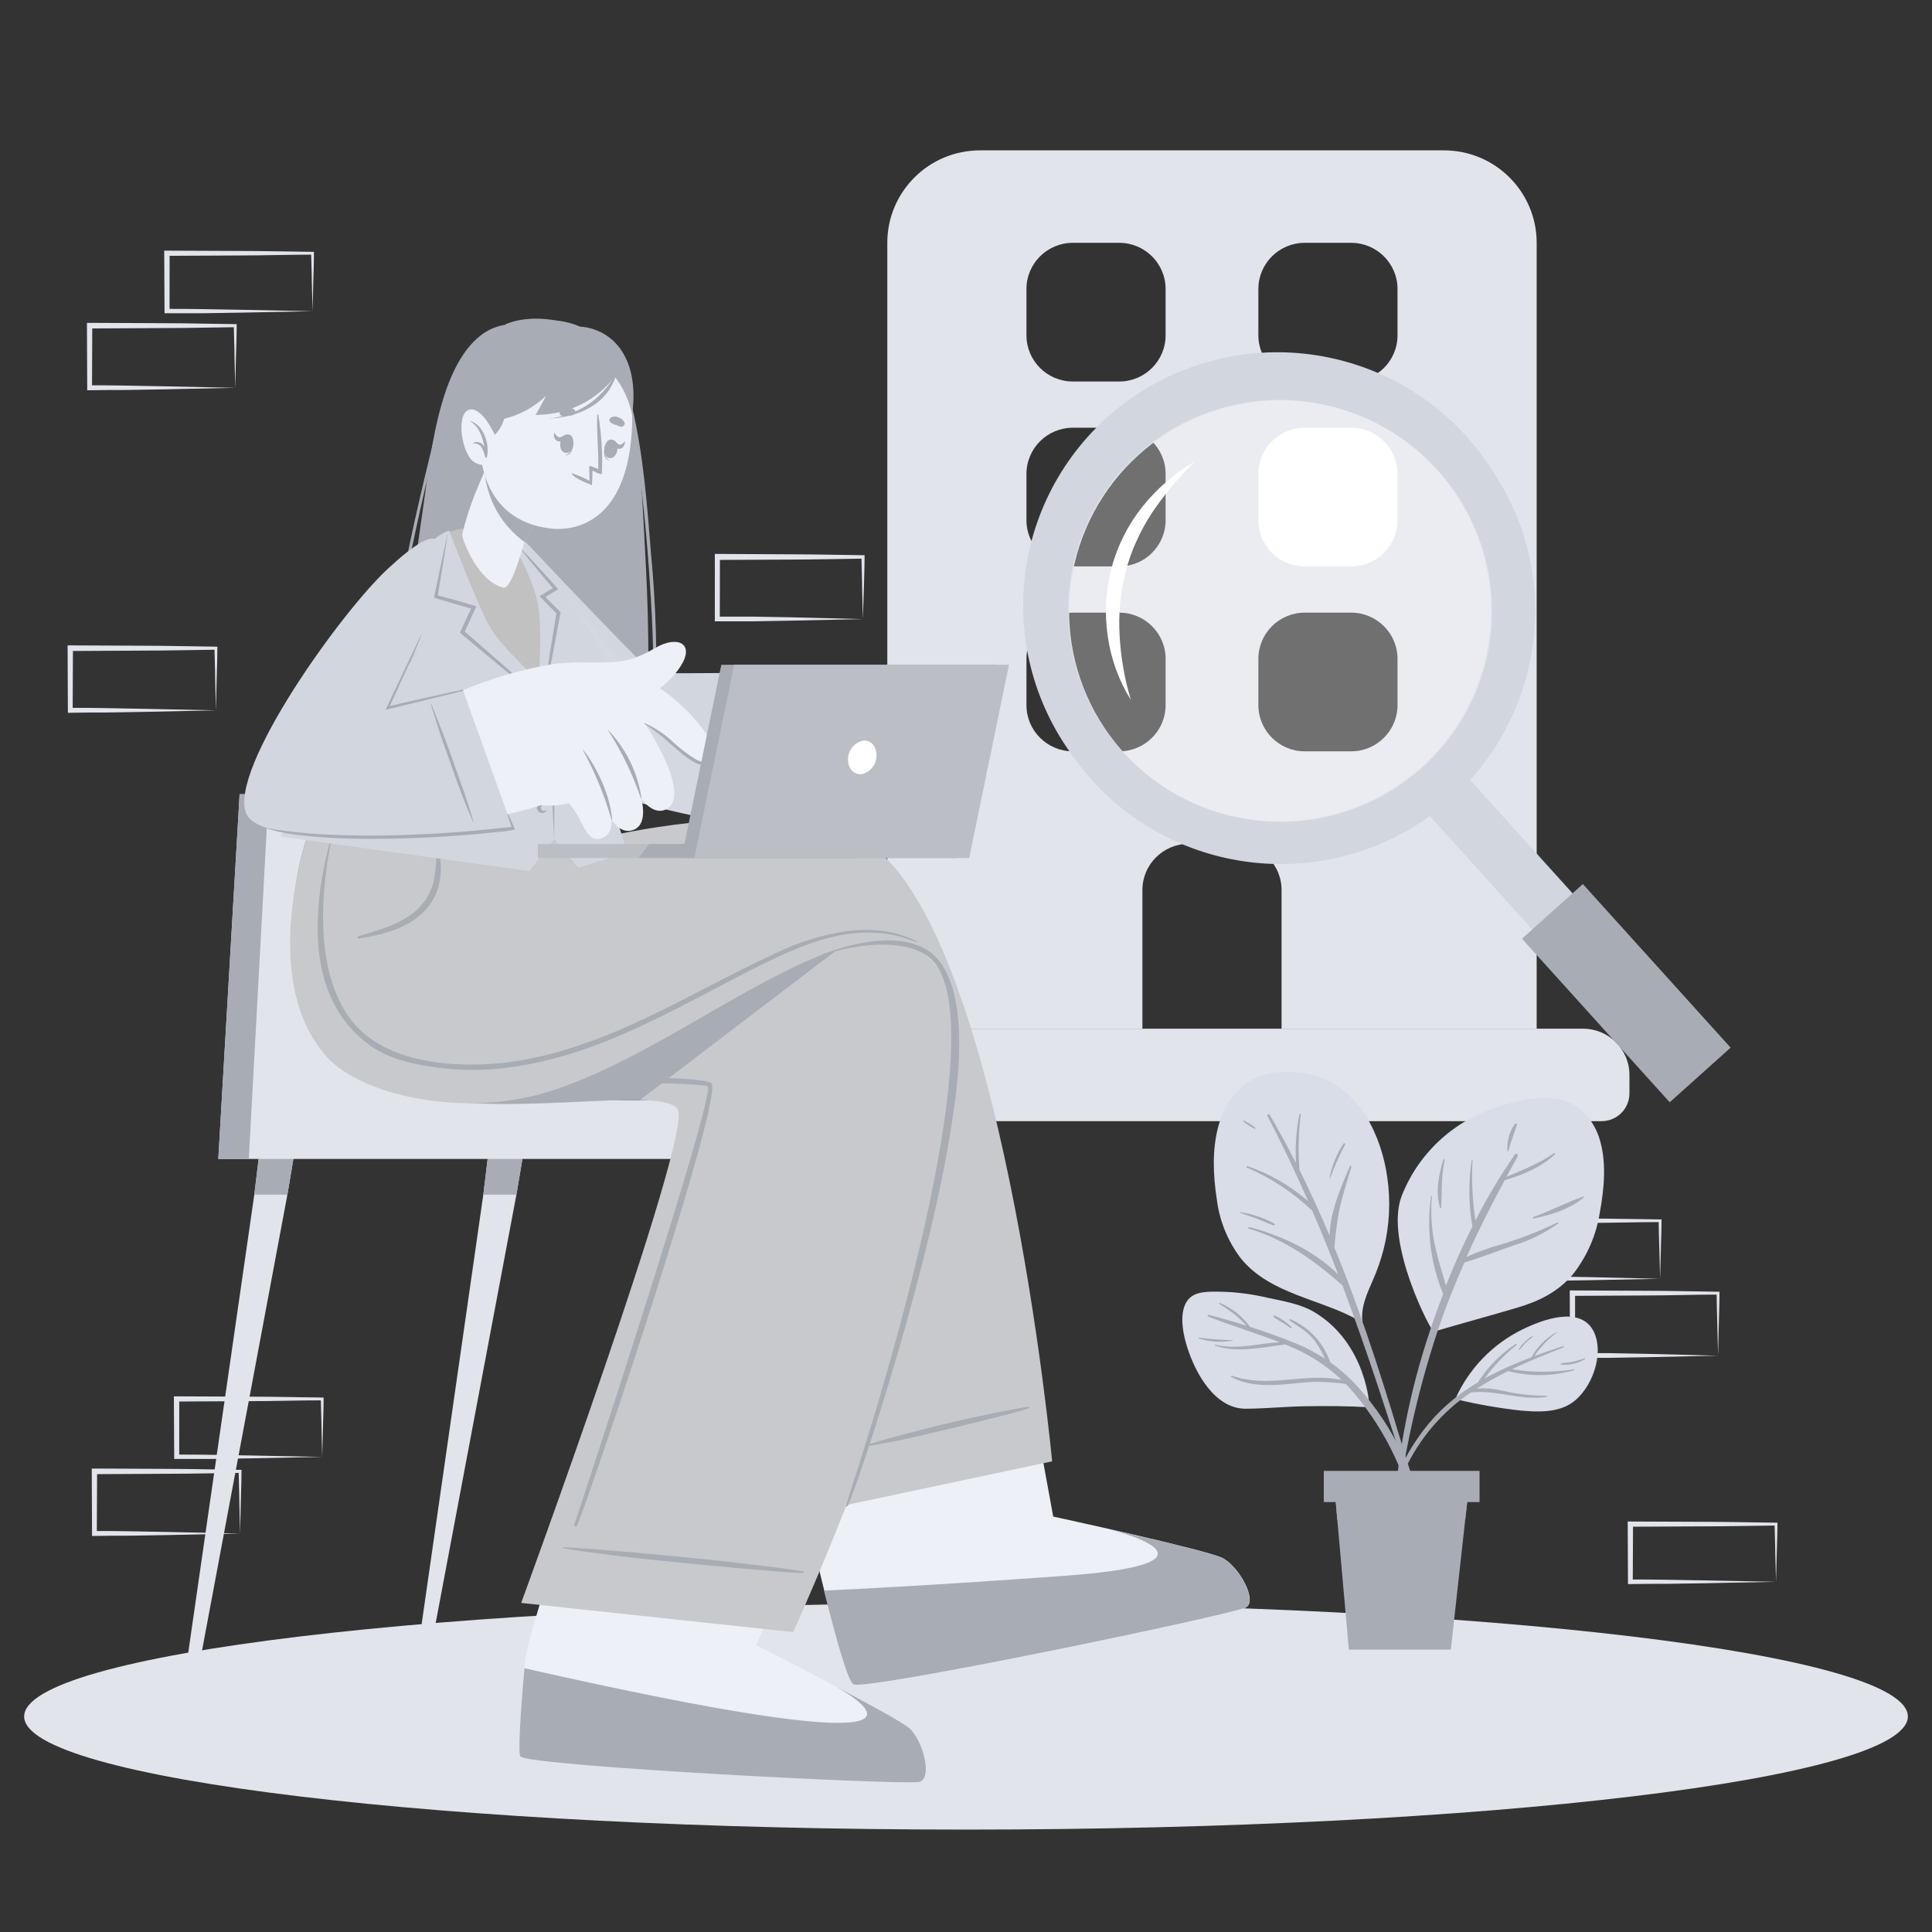 <svg width="311" height="311" viewBox="0 0 311 311" fill="none" xmlns="http://www.w3.org/2000/svg">
<rect x="0" y="0" width="311" height="311" fill="#333333" stroke="none"/>
<path fill-rule="evenodd" clip-rule="evenodd" d="M206.297 165.593V143.268C206.297 139.158 202.954 135.827 198.83 135.827H191.364C187.24 135.827 183.897 139.158 183.897 143.268V165.593H142.832V39.087C142.832 30.868 149.517 24.204 157.765 24.204H232.429C240.677 24.204 247.362 30.868 247.362 39.087V165.593H206.297ZM172.698 39.087C168.574 39.087 165.231 42.419 165.231 46.529V53.97C165.231 58.08 168.574 61.412 172.698 61.412H180.164C184.288 61.412 187.631 58.08 187.631 53.97V46.529C187.631 42.419 184.288 39.087 180.164 39.087H172.698ZM210.03 39.087C205.906 39.087 202.564 42.419 202.564 46.529V53.97C202.564 58.08 205.906 61.412 210.03 61.412H217.496C221.62 61.412 224.963 58.08 224.963 53.97V46.529C224.963 42.419 221.62 39.087 217.496 39.087H210.03ZM172.698 68.853C168.574 68.853 165.231 72.185 165.231 76.295V83.736C165.231 87.846 168.574 91.178 172.698 91.178H180.164C184.288 91.178 187.631 87.846 187.631 83.736V76.295C187.631 72.185 184.288 68.853 180.164 68.853H172.698ZM172.698 98.619C168.574 98.619 165.231 101.951 165.231 106.061V113.502C165.231 117.612 168.574 120.944 172.698 120.944H180.164C184.288 120.944 187.631 117.612 187.631 113.502V106.061C187.631 101.951 184.288 98.619 180.164 98.619H172.698ZM210.03 98.619C205.906 98.619 202.564 101.951 202.564 106.061V113.502C202.564 117.612 205.906 120.944 210.03 120.944H217.496C221.62 120.944 224.963 117.612 224.963 113.502V106.061C224.963 101.951 221.62 98.619 217.496 98.619H210.03Z" fill="#E1E4EB"/>
<path d="M217.497 68.853H210.03C205.907 68.853 202.564 72.185 202.564 76.295V83.736C202.564 87.846 205.907 91.178 210.03 91.178H217.497C221.62 91.178 224.963 87.846 224.963 83.736V76.295C224.963 72.185 221.62 68.853 217.497 68.853Z" fill="white"/>
<path fill-rule="evenodd" clip-rule="evenodd" d="M135.365 165.593H254.829C258.952 165.593 262.295 168.924 262.295 173.034V176.011C262.295 178.477 260.29 180.476 257.815 180.476H132.379C129.905 180.476 127.899 178.477 127.899 176.011V173.034C127.899 168.924 131.242 165.593 135.365 165.593Z" fill="#E1E4EB"/>
<path d="M138.898 99.658L127.272 99.908L121.381 100.015C119.409 100.015 117.428 100.015 115.456 100.015H115.07V99.613V89.614V89.167H115.499L127.22 89.229C131.122 89.229 135.031 89.328 138.941 89.372H139.173V89.605C139.173 91.302 139.096 92.992 139.061 94.662L138.898 99.658ZM138.898 99.658L138.778 94.636C138.778 92.974 138.684 91.329 138.667 89.685L138.898 89.926C134.989 89.98 131.079 90.069 127.177 90.078L115.456 90.132L115.885 89.685L115.868 99.658L115.482 99.265C117.411 99.265 119.34 99.265 121.278 99.265L127.1 99.363L138.898 99.658Z" fill="#E1E4EB"/>
<path d="M51.87 234.523L40.243 234.756L34.352 234.848C32.38 234.848 30.4 234.848 28.427 234.848H28.042V234.473L27.99 225.191V224.774H28.419L40.14 224.824C44.041 224.824 47.951 224.924 51.861 224.966H52.093V225.191C52.093 226.776 52.016 228.343 51.981 229.903L51.87 234.523ZM51.87 234.523L51.75 229.803C51.75 228.252 51.655 226.717 51.638 225.191L51.87 225.416C47.96 225.416 44.05 225.55 40.149 225.55L28.427 225.608L28.856 225.191L28.848 234.523L28.462 234.147C30.391 234.147 32.32 234.147 34.258 234.189L40.08 234.289L51.87 234.523Z" fill="#E1E4EB"/>
<path d="M38.644 246.853L27.017 247.103L21.126 247.202C19.154 247.202 17.173 247.202 15.201 247.246H14.815V246.844L14.773 236.845V236.398H15.201L26.922 236.451C30.824 236.451 34.734 236.559 38.644 236.603H38.875V236.845C38.875 238.542 38.798 240.222 38.764 241.893L38.644 246.853ZM38.644 246.853L38.523 241.795C38.523 240.133 38.429 238.489 38.412 236.853L38.644 237.095C34.734 237.139 30.824 237.238 26.922 237.238L15.201 237.3L15.63 236.853L15.587 246.853L15.201 246.451C17.13 246.451 19.06 246.451 20.997 246.496L26.819 246.603L38.644 246.853Z" fill="#E1E4EB"/>
<path d="M307.113 276.305C307.113 286.367 239.232 294.515 155.496 294.515C71.76 294.515 3.888 286.367 3.888 276.305C3.888 266.243 71.768 258.095 155.489 258.095C239.21 258.095 307.113 266.243 307.113 276.305Z" fill="#E1E4EB"/>
<path d="M67.082 266.94H69.063L83.129 192.31L84.949 181.467H79.115L77.8 192.31L67.082 266.94Z" fill="#E1E4EB"/>
<path d="M79.116 181.467L77.801 192.31H83.13L84.949 181.467H79.116Z" fill="#A8ACB5"/>
<path d="M29.711 270.132H31.692L46.263 192.31L48.083 181.467H42.249L40.934 192.31L29.711 270.132Z" fill="#E1E4EB"/>
<path d="M40.935 192.31H46.263L48.083 181.467H42.25L40.935 192.31Z" fill="#A8ACB5"/>
<path d="M35.139 186.557H125.201V177.101H91.485L80.155 127.846H38.571L35.139 186.557Z" fill="#E1E4EB"/>
<path d="M35.139 186.557H40.047L43.243 127.846H38.571L35.139 186.557Z" fill="#A8ACB5"/>
<path d="M50.315 50.097L38.688 50.33L32.797 50.422C30.825 50.422 28.845 50.422 26.872 50.422H26.486V50.047L26.435 40.765V40.348H26.864L38.585 40.398C42.486 40.398 46.396 40.498 50.306 40.54H50.538V40.765C50.538 42.349 50.46 43.917 50.426 45.477L50.315 50.097ZM50.315 50.097L50.195 45.377C50.195 43.826 50.1 42.291 50.083 40.765L50.315 40.99C46.405 40.99 42.495 41.124 38.593 41.124L26.872 41.182L27.301 40.765L27.293 50.097L26.907 49.721C28.836 49.721 30.765 49.721 32.703 49.763L38.525 49.863L50.315 50.097Z" fill="#E1E4EB"/>
<path d="M37.866 62.427L26.239 62.677L20.349 62.776C18.377 62.776 16.396 62.776 14.424 62.82H14.038V62.418L13.995 52.419V51.972H14.424L26.145 52.025C30.046 52.025 33.956 52.133 37.866 52.177H38.098V52.419C38.098 54.116 38.02 55.796 37.986 57.468L37.866 62.427ZM37.866 62.427L37.746 57.369C37.746 55.707 37.652 54.063 37.635 52.427L37.866 52.669C33.956 52.713 30.046 52.812 26.145 52.812L14.424 52.874L14.853 52.427L14.81 62.427L14.424 62.025C16.353 62.025 18.282 62.025 20.22 62.07L26.042 62.177L37.866 62.427Z" fill="#E1E4EB"/>
<path d="M34.756 114.345L23.129 114.596L17.239 114.694C15.267 114.694 13.286 114.694 11.314 114.738H10.928V114.336L10.885 104.337V103.89H11.314L23.035 103.944C26.936 103.944 30.846 104.051 34.756 104.095H34.988V104.337C34.988 106.035 34.911 107.715 34.876 109.386L34.756 114.345ZM34.756 114.345L34.636 109.287C34.636 107.625 34.542 105.981 34.525 104.346L34.756 104.587C30.846 104.632 26.936 104.73 23.035 104.73L11.314 104.792L11.743 104.346L11.7 114.345L11.314 113.943C13.243 113.943 15.172 113.943 17.11 113.988L22.932 114.095L34.756 114.345Z" fill="#E1E4EB"/>
<path d="M285.889 254.63L274.262 254.863L268.371 254.954C266.399 254.954 264.418 254.954 262.446 254.995H262.06V254.622L262.018 245.337V244.922H262.446L274.167 244.971C278.069 244.971 281.979 245.071 285.889 245.112H286.12V245.337C286.12 246.913 286.043 248.473 286.009 250.025L285.889 254.63ZM285.889 254.63L285.769 249.934C285.769 248.39 285.674 246.863 285.657 245.345L285.889 245.569C281.979 245.61 278.069 245.702 274.167 245.702L262.446 245.76L262.875 245.345L262.832 254.63L262.446 254.257C264.376 254.257 266.305 254.257 268.243 254.298L274.065 254.398L285.889 254.63Z" fill="#E1E4EB"/>
<path d="M267.229 205.851L255.602 206.085L249.711 206.177C247.739 206.177 245.758 206.177 243.786 206.177H243.401V205.801L243.358 196.521V196.103H243.786L255.508 196.153C259.409 196.153 263.319 196.254 267.229 196.295H267.46V196.521C267.46 198.109 267.383 199.681 267.349 201.244L267.229 205.851ZM267.229 205.851L267.109 201.119C267.066 199.564 267.014 198.026 266.997 196.496L267.229 196.722C263.319 196.722 259.409 196.855 255.508 196.855L243.786 196.914L244.215 196.496V205.851L243.829 205.474C245.758 205.474 247.688 205.474 249.626 205.474L255.447 205.575L267.229 205.851Z" fill="#E1E4EB"/>
<path d="M276.559 218.224L264.932 218.476L259.041 218.575C257.069 218.575 255.089 218.575 253.116 218.575H252.731V218.17L252.688 208.176V207.726H253.116L264.838 207.78C268.739 207.78 272.649 207.888 276.559 207.933H276.79V208.176C276.79 209.887 276.713 211.58 276.679 213.263L276.559 218.224ZM276.559 218.224L276.439 213.128C276.396 211.454 276.344 209.797 276.327 208.149L276.559 208.393C272.649 208.393 268.739 208.537 264.838 208.537L253.116 208.6L253.545 208.149V218.224L253.159 217.819C255.089 217.819 257.018 217.819 258.956 217.819L264.778 217.927L276.559 218.224Z" fill="#E1E4EB"/>
<path d="M103.777 87.464C104.335 97.567 104.747 107.996 103.777 118.048C102.996 125.893 99.691 132.361 91.502 134.303C83.905 136.083 73.09 135.946 66.66 130.932C63.673 128.588 62.635 125.286 62.832 121.59C63.107 116.457 67.192 88.276 68.42 79.499C69.15 74.143 69.871 68.719 71.553 63.552C75.09 52.704 80.523 52.507 81.27 52.285C81.914 51.874 86 50.326 91.88 52.199C93.416 52.684 94.832 53.486 96.036 54.553C97.24 55.621 98.205 56.929 98.867 58.393C103.065 67.094 103.245 78.01 103.777 87.464Z" fill="#A8ACB5"/>
<path d="M79.51 54.073C73.029 57.084 71.484 64.134 69.922 70.456C67.733 79.251 65.699 88.08 64.102 96.977C63.33 101.266 62.666 105.569 62.111 109.887C61.587 114.028 60.78 118.442 61.063 122.626C61.519 129.53 67.871 132.678 74.017 133.662C74.078 133.673 74.142 133.66 74.193 133.624C74.245 133.589 74.28 133.535 74.291 133.474C74.303 133.412 74.289 133.349 74.254 133.298C74.218 133.246 74.164 133.211 74.103 133.2C70.6 132.507 67.029 131.54 64.42 128.922C61.081 125.603 61.467 121.274 61.845 116.945C62.523 109.596 63.613 102.299 64.961 95.052C66.308 87.806 67.931 80.585 69.656 73.408C71.304 66.564 72.497 57.581 79.528 54.107C79.613 54.15 79.579 54.039 79.51 54.073Z" fill="#A8ACB5"/>
<path d="M101.811 65.768C100.584 60.489 97.829 55.339 92.249 53.791C99.46 56.084 101.219 63.937 102.181 70.499C103.188 77.406 103.94 84.341 104.438 91.305C104.919 97.995 105.297 104.745 105.125 111.461C104.987 118.699 103.666 125.492 99.374 131.463C99.353 131.488 99.343 131.52 99.347 131.552C99.35 131.584 99.366 131.614 99.391 131.634C99.416 131.655 99.448 131.664 99.48 131.661C99.512 131.658 99.542 131.642 99.562 131.617C103.786 126.783 105.185 120.128 105.528 113.899C105.83 105.651 105.587 97.391 104.799 89.175C104.181 81.433 103.588 73.374 101.811 65.768Z" fill="#A8ACB5"/>
<path d="M200.577 258.747C198.663 259.859 139.984 272.085 137.451 271.143C136.481 270.793 134.198 262.374 131.726 252.134C131.194 249.918 130.653 247.634 130.121 245.29C126.644 230.19 123.305 214.08 123.305 214.08L162.542 205.791L168.276 237.222L169.538 244.126C169.538 244.126 194.114 249.456 196.775 250.791C199.436 252.125 202.483 257.643 200.577 258.747Z" fill="#EDF0F6"/>
<path d="M132.644 256.043C134.739 264.445 136.576 270.835 137.417 271.143C139.941 272.093 198.637 259.859 200.543 258.747C202.448 257.635 199.401 252.142 196.749 250.808C195.101 249.952 185.118 247.642 177.71 245.965C184.182 247.505 196.251 251.877 171.289 253.665C150.67 255.171 137.065 255.847 132.644 256.043Z" fill="#A8ACB5"/>
<path d="M148.002 286.833C145.873 287.424 86 284.344 83.794 282.787C83.314 282.445 83.863 274.428 84.541 267.216C85.047 261.844 98.129 224.62 98.129 224.62L138.182 226.571L121.735 264.821C121.735 264.821 144.13 276.225 146.379 278.184C148.628 280.143 150.13 286.243 148.002 286.833Z" fill="#EDF0F6"/>
<path d="M83.794 282.778C86 284.343 145.873 287.423 148.01 286.833C150.147 286.243 148.594 280.151 146.37 278.184C145.323 277.268 139.907 274.317 134.422 271.417C141.289 275.283 152.199 283.89 84.421 268.542C83.802 275.369 83.347 282.47 83.794 282.778Z" fill="#A8ACB5"/>
<path d="M54.721 170.646C66.661 183.889 106.756 173.426 109.151 178.696C111.263 183.35 83.897 258.028 83.897 258.028L127.675 262.725C127.675 262.725 165.444 180.262 151.959 156.427C144.663 143.595 112.473 148.728 93.099 146.341C87.245 145.631 84.515 133.594 84.515 133.594H49.837C49.837 133.594 41.081 155.503 54.721 170.646Z" fill="#C7C9CD"/>
<path d="M139.795 149.044L103.03 177.062C90.824 176.805 64.093 181.023 54.728 170.611C41.08 155.469 49.836 133.576 49.836 133.576H84.506C84.506 133.576 87.253 145.604 93.09 146.315C106.729 147.974 126.635 145.955 139.795 149.044Z" fill="#A8ACB5"/>
<path d="M129.357 252.989C128.147 252.612 116.799 251.355 114.292 251.081C109.279 250.542 93.502 249.079 90.644 249.079C90.626 249.079 90.608 249.086 90.595 249.099C90.582 249.112 90.575 249.129 90.575 249.148C90.575 249.166 90.582 249.183 90.595 249.196C90.608 249.209 90.626 249.216 90.644 249.216C93.125 249.738 103.202 250.927 105.7 251.167C110.722 251.68 127.958 253.34 129.349 253.203C129.372 253.197 129.393 253.184 129.409 253.165C129.424 253.146 129.433 253.123 129.434 253.099C129.435 253.075 129.428 253.051 129.414 253.031C129.4 253.011 129.38 252.996 129.357 252.989Z" fill="#A8ACB5"/>
<path d="M114.464 174.324C111.648 172.93 90.309 173.623 74.978 172.194C69.982 171.723 64.978 170.662 61.175 167.403C57.85 164.424 55.48 160.535 54.36 156.221C52.883 151.003 53.038 145.57 53.287 140.223C53.347 138.914 53.441 137.597 53.527 136.288C53.522 136.273 53.512 136.26 53.499 136.25C53.486 136.241 53.47 136.236 53.454 136.236C53.438 136.236 53.422 136.241 53.409 136.25C53.396 136.26 53.386 136.273 53.381 136.288C52.222 145.852 51.33 156.538 57.57 164.836C60.346 168.465 64.284 171.04 68.729 172.134C77.965 174.555 112.687 173.956 113.906 174.889C115.365 176.001 92.918 244.109 92.446 245.409C92.369 245.649 92.798 245.82 92.893 245.572C95.159 240.37 116.91 175.539 114.464 174.324Z" fill="#A8ACB5"/>
<path d="M153.538 158.737C151.478 153.51 146.766 150.259 139.804 149.018C139.692 149.018 139.701 149.163 139.804 149.198C145.813 150.96 150.165 153.381 152.542 158.463C153.65 160.841 154.259 164.178 154.517 168.644C155.95 190.947 136.431 241.568 136.027 242.449C136.027 242.535 136.104 242.595 136.147 242.518C138.946 237.898 162.062 180.296 153.538 158.737Z" fill="#D2D6DF"/>
<path d="M169.366 235.237L136.215 242.269C136.215 242.269 162.37 164.469 150.087 154.425C146.653 151.644 139.254 150.669 130.438 154.468C117.262 160.14 102.017 171.706 87.639 175.933C74.18 179.894 58.197 176.249 52.694 170.218C41.14 157.539 49.836 133.584 49.836 133.584L97.511 131.805C97.511 131.805 96.798 132.378 99.073 134.371C99.073 134.371 127.099 128.041 139.28 135.458C161.246 148.83 169.366 235.237 169.366 235.237Z" fill="#C7C9CD"/>
<path d="M70.428 136.365C70.423 136.348 70.412 136.333 70.397 136.323C70.382 136.312 70.365 136.306 70.347 136.306C70.329 136.306 70.311 136.312 70.296 136.323C70.282 136.333 70.271 136.348 70.265 136.365C70.304 138.151 70.166 139.936 69.853 141.695C69.481 143.362 68.652 144.893 67.458 146.118C64.84 148.753 61.089 149.651 57.664 150.729C57.484 150.789 57.518 151.106 57.716 151.072C61.518 150.49 65.518 149.532 68.299 146.691C69.561 145.395 70.415 143.76 70.754 141.986C71.127 140.115 71.015 138.181 70.428 136.365Z" fill="#A8ACB5"/>
<path d="M149.263 152.945C144.165 149.754 136.199 152.175 132.388 153.63C132.302 153.63 132.388 153.792 132.388 153.758C135.898 152.5 144.628 150.601 149.298 153.895C160.088 161.509 145.65 213.601 136.182 242.27C136.036 242.715 136.388 242.595 136.585 242.167C138.147 238.745 150.319 202.54 153.538 178.577C154.105 174.889 156.611 157.539 149.263 152.945Z" fill="#A8ACB5"/>
<path d="M165.589 226.451C164.585 226.451 155.993 228.316 154.104 228.744C150.319 229.6 141.546 231.858 139.512 232.637C139.46 232.637 139.512 232.765 139.554 232.765C141.52 232.577 146.095 231.576 147.975 231.14C151.761 230.284 164.722 227.161 165.667 226.657C165.735 226.614 165.692 226.46 165.589 226.451Z" fill="#A8ACB5"/>
<path d="M147.64 151.593C144.207 149.719 140.129 149.411 136.318 149.882C132.301 150.488 128.402 151.706 124.756 153.492C117.03 157.026 109.614 161.346 101.845 164.853C94.077 168.361 85.879 171.09 77.373 171.347C70.102 171.569 60.892 170.295 56.214 163.776C49.012 153.723 53.209 136.399 53.295 135.287C53.295 135.201 53.183 135.201 53.158 135.287C47.569 156.581 54.763 164.845 59.613 168.327C63.467 171.09 69.055 171.749 72.669 172.091C81.141 172.784 89.622 170.739 97.45 167.651C105.485 164.46 113.03 160.157 120.73 156.23C128.121 152.466 136.353 148.582 144.765 150.737C145.718 150.993 146.653 151.313 147.563 151.696C147.658 151.687 147.683 151.61 147.64 151.593Z" fill="#A8ACB5"/>
<path d="M78.154 91.776C83.133 105.781 91.991 122.249 95.245 124.705C99.356 127.827 121.674 130.351 122.91 130.342C125.975 130.342 128.267 109.861 124.988 109.81C119.992 109.665 106.258 109.913 105.056 108.955C103.854 107.996 95.184 99.339 86.171 89.526C79.999 82.69 75.064 83.084 78.154 91.776Z" fill="#EDF0F6"/>
<path d="M121.734 130.351C124.544 131.411 127.427 132.269 130.361 132.917C132.679 133.302 139.391 134.252 140.069 131.745C140.541 130.034 136.636 129.025 133.932 128.237C132.498 127.827 130.644 126.595 130.945 125.671C131.477 124.054 135.185 125.192 137.657 126.27C142.447 128.349 148.962 132.344 151.443 129.76C152.379 128.785 150.997 127.356 149.057 126.03C152.121 127.485 155.34 128.597 156.422 127.553C156.699 127.285 156.862 126.921 156.88 126.537C156.897 126.152 156.767 125.775 156.516 125.483C156.896 125.608 157.304 125.618 157.689 125.511C158.074 125.404 158.419 125.186 158.679 124.884C159.538 123.806 158.885 122.429 157.701 121.085C157.872 121.046 158.031 120.966 158.166 120.853C158.3 120.74 158.405 120.597 158.473 120.435C160.096 117.218 149.263 109.775 145.769 109.365C138.85 108.676 131.872 108.82 124.988 109.793C121.417 113.351 121.726 130.342 121.734 130.351Z" fill="#EDF0F6"/>
<path d="M135.4 119.478C137.826 119.573 140.202 120.186 142.37 121.274C145.109 122.652 147.014 124.414 149.375 126.133C149.435 126.133 149.375 126.279 149.306 126.228C148.182 125.372 143.572 122.378 142.387 121.702C140.253 120.452 137.86 119.706 135.392 119.52L135.4 119.478Z" fill="#A8ACB5"/>
<path d="M136.774 115.029C139.523 115.35 142.232 115.949 144.86 116.817C147.684 117.869 150.01 119.837 152.336 121.736C153.721 122.877 155.077 124.043 156.405 125.235C156.465 125.287 156.405 125.381 156.336 125.338C153.996 123.37 151.598 121.48 149.143 119.666C146.871 117.97 144.287 116.735 141.538 116.03C139.967 115.628 138.37 115.354 136.774 115.072C136.739 115.072 136.748 115.02 136.774 115.029Z" fill="#A8ACB5"/>
<path d="M139.159 110.999C141.735 111.23 144.061 111.418 146.481 112.53C149.216 113.919 151.765 115.643 154.07 117.664C155.331 118.724 156.55 119.828 157.761 120.949C157.804 121 157.761 121.086 157.675 121.043C154.933 118.575 152.031 116.288 148.988 114.199C147.554 113.191 145.974 112.409 144.301 111.88C142.613 111.433 140.89 111.129 139.151 110.973C139.151 110.973 139.142 110.999 139.159 110.999Z" fill="#A8ACB5"/>
<path d="M124.919 108.236L120.129 132.909C120.129 132.909 99.047 129.487 94.85 125.859C90.652 122.232 81.373 102.367 78.189 92.563C75.004 82.758 80.129 82.425 85.536 88.208C90.944 93.992 104.369 108.005 105.056 108.262C105.743 108.518 124.919 108.236 124.919 108.236Z" fill="#D2D6DF"/>
<path d="M116.953 122.557C117.537 119.648 118.146 116.739 118.627 113.805C118.901 112.094 119.185 110.468 119.485 108.8C119.485 108.74 119.391 108.715 119.373 108.8C118.67 111.7 117.966 114.609 117.391 117.543C116.815 120.478 116.223 123.37 115.674 126.295C115.373 127.955 115.116 129.623 114.918 131.3C114.918 131.3 114.97 131.3 114.979 131.3C115.751 128.409 116.335 125.491 116.953 122.557Z" fill="#A8ACB5"/>
<path opacity="0.1" d="M120.627 130.454L120.146 132.909C120.146 132.909 99.056 129.487 94.867 125.868C90.678 122.249 81.39 102.367 78.206 92.563C75.871 85.394 77.991 83.281 81.407 84.932C91.253 96.165 109.872 117.484 120.627 130.454Z" fill="#EDF0F6"/>
<path d="M48.746 133.473L98.704 134.329L94.79 119.417C96.094 117.546 96.972 115.413 97.36 113.168C97.749 110.923 97.639 108.62 97.039 106.422C95.846 102.033 90.172 95.454 86.67 91.279C78.18 81.107 70.807 85.71 68.455 88.319C59.467 98.277 48.746 133.473 48.746 133.473Z" fill="#C1C1C1"/>
<path d="M72.308 85.427C72.308 85.427 77.21 98.397 79.115 101.357C81.021 104.317 86.669 109.622 86.669 109.622C86.669 109.622 87.322 101.973 86.669 97.644C86.017 93.315 82.291 87.044 82.291 87.044C83.287 87.568 84.18 88.267 84.927 89.106C89.159 93.384 96.515 101.853 97.622 107.637C98.037 109.639 98.05 111.704 97.659 113.711C97.269 115.718 96.483 117.629 95.348 119.332L100.979 137.246L93.09 139.684L89.21 135.09L85.201 140.223L45.235 134.671L51.879 122.181C51.879 122.181 61.398 97.499 65.158 92.092C69.476 85.924 72.308 85.427 72.308 85.427Z" fill="#D2D6DF"/>
<path d="M81.424 118.51C83.558 118.311 85.705 118.274 87.845 118.399C88.909 118.476 89.965 118.596 91.021 118.75C91.545 118.818 92.068 118.878 92.6 118.93C93.154 118.994 93.713 118.994 94.266 118.93C94.309 118.93 94.326 118.998 94.266 119.007C93.755 119.127 93.235 119.21 92.712 119.255C92.203 119.293 91.693 119.293 91.184 119.255C90.111 119.186 89.029 119.075 87.957 118.998C85.776 118.835 83.605 118.681 81.416 118.681C81.33 118.681 81.321 118.519 81.424 118.51Z" fill="#A8ACB5"/>
<path d="M76.566 121.3C78.26 120.81 79.98 120.413 81.717 120.11C82.575 119.965 83.433 119.871 84.343 119.794L85.614 119.708C86.077 119.708 86.549 119.708 87.013 119.708C87.013 119.708 87.073 119.777 87.013 119.785C86.575 119.785 86.155 119.939 85.708 120.008L84.403 120.213L81.785 120.615C80.069 120.872 78.3 121.146 76.566 121.471C76.498 121.454 76.481 121.325 76.566 121.3Z" fill="#A8ACB5"/>
<path d="M72.094 85.736C71.596 89.158 71.021 92.58 70.437 96.062L70.257 95.779C72.291 96.31 74.317 96.891 76.343 97.49L76.686 97.585L76.54 97.91C75.931 99.236 75.339 100.57 74.712 101.888L74.635 101.52C76.781 103.385 78.927 105.216 81.073 107.115C83.219 109.014 85.365 110.888 87.416 112.83C85.176 111.076 82.961 109.279 80.772 107.474C78.583 105.669 76.403 103.821 74.223 101.999L74.043 101.845L74.137 101.631C74.738 100.296 75.364 98.979 75.983 97.653L76.18 98.072C74.163 97.482 72.128 96.917 70.12 96.301L69.897 96.233V96.019C70.626 92.554 71.321 89.132 72.094 85.736Z" fill="#A8ACB5"/>
<path d="M83.348 87.772C84.481 88.935 85.27 89.774 86.361 90.971C87.451 92.169 88.567 93.358 89.64 94.582L89.854 94.83L89.571 95.009L87.459 96.31L87.519 95.839C88.378 96.695 89.236 97.55 90.095 98.406L90.215 98.526V98.68C89.777 101.032 89.356 103.385 88.901 105.729C88.447 108.073 87.966 110.409 87.434 112.744C87.725 110.366 88.077 108.005 88.438 105.643C88.798 103.282 89.219 100.93 89.597 98.577L89.683 98.851C88.824 97.995 87.966 97.14 87.107 96.224L86.841 95.951L87.15 95.788L89.279 94.513L89.219 94.941C88.146 93.718 87.133 92.451 86.086 91.211C85.039 89.97 84.352 89.046 83.348 87.772Z" fill="#A8ACB5"/>
<path d="M87.416 112.787C87.716 113.925 88.025 115.063 88.274 116.209C88.523 117.356 88.815 118.502 89.064 119.631C89.141 122.198 89.167 124.764 89.21 127.331C89.253 129.897 89.21 132.464 89.21 135.031C89.055 132.464 88.944 129.897 88.858 127.331C88.772 124.764 88.712 122.198 88.686 119.631C88.446 118.476 88.214 117.321 88.008 116.209C87.802 115.097 87.605 113.951 87.416 112.787Z" fill="#A8ACB5"/>
<path d="M86.738 115.841C86.743 116.039 86.679 116.232 86.557 116.388C86.435 116.544 86.262 116.653 86.069 116.697C85.952 116.717 85.832 116.713 85.717 116.686C85.602 116.658 85.493 116.606 85.399 116.534C85.298 116.455 85.216 116.353 85.159 116.238C85.103 116.122 85.073 115.996 85.073 115.867C85.071 115.742 85.097 115.618 85.148 115.505C85.2 115.391 85.276 115.29 85.371 115.208C85.466 115.126 85.577 115.067 85.698 115.033C85.818 114.999 85.945 114.992 86.069 115.012C86.258 115.054 86.427 115.159 86.549 115.31C86.67 115.461 86.737 115.648 86.738 115.841ZM86.738 115.841C86.738 115.754 86.717 115.668 86.676 115.591C86.636 115.514 86.578 115.447 86.506 115.397C86.427 115.339 86.333 115.304 86.235 115.296C86.137 115.288 86.039 115.307 85.951 115.351C85.863 115.395 85.79 115.463 85.738 115.547C85.687 115.63 85.659 115.726 85.659 115.824C85.659 115.922 85.687 116.018 85.738 116.102C85.79 116.185 85.863 116.253 85.951 116.297C86.039 116.342 86.137 116.361 86.235 116.353C86.333 116.345 86.427 116.31 86.506 116.252C86.573 116.205 86.629 116.144 86.669 116.073C86.709 116.002 86.733 115.923 86.738 115.841Z" fill="#A8ACB5"/>
<path d="M87.742 123.25C87.747 123.448 87.683 123.641 87.561 123.797C87.439 123.953 87.266 124.062 87.073 124.105C86.954 124.127 86.833 124.124 86.716 124.096C86.599 124.068 86.49 124.016 86.394 123.943C86.293 123.863 86.21 123.761 86.154 123.644C86.097 123.528 86.068 123.4 86.068 123.271C86.068 123.142 86.097 123.014 86.154 122.898C86.21 122.782 86.293 122.68 86.394 122.6C86.521 122.512 86.67 122.46 86.824 122.449C86.978 122.438 87.132 122.469 87.27 122.538C87.408 122.607 87.525 122.712 87.608 122.842C87.691 122.972 87.737 123.122 87.742 123.276V123.25ZM87.742 123.25C87.74 123.163 87.718 123.078 87.678 123.001C87.638 122.924 87.58 122.857 87.51 122.805C87.431 122.747 87.337 122.712 87.239 122.704C87.141 122.696 87.043 122.715 86.955 122.76C86.867 122.804 86.794 122.872 86.742 122.955C86.691 123.039 86.663 123.135 86.663 123.233C86.663 123.331 86.691 123.427 86.742 123.51C86.794 123.594 86.867 123.662 86.955 123.706C87.043 123.75 87.141 123.769 87.239 123.761C87.337 123.753 87.431 123.718 87.51 123.66C87.576 123.612 87.631 123.551 87.671 123.48C87.71 123.409 87.735 123.331 87.742 123.25Z" fill="#A8ACB5"/>
<path d="M88.086 130.009C88.091 130.207 88.027 130.4 87.905 130.556C87.783 130.712 87.61 130.821 87.417 130.865C87.3 130.885 87.18 130.881 87.065 130.853C86.95 130.825 86.841 130.774 86.747 130.702C86.645 130.622 86.563 130.52 86.506 130.404C86.45 130.287 86.42 130.16 86.42 130.03C86.42 129.901 86.45 129.774 86.506 129.657C86.563 129.541 86.645 129.439 86.747 129.359C86.874 129.273 87.021 129.223 87.174 129.213C87.327 129.204 87.48 129.235 87.616 129.304C87.753 129.373 87.868 129.477 87.951 129.606C88.034 129.734 88.08 129.882 88.086 130.035V130.009ZM88.086 130.009C88.088 129.922 88.068 129.837 88.029 129.759C87.99 129.682 87.933 129.615 87.863 129.564C87.797 129.522 87.724 129.495 87.646 129.485C87.569 129.474 87.491 129.481 87.417 129.504C87.317 129.546 87.232 129.616 87.172 129.706C87.112 129.796 87.08 129.901 87.08 130.009C87.08 130.117 87.112 130.222 87.172 130.312C87.232 130.402 87.317 130.472 87.417 130.514C87.492 130.536 87.57 130.541 87.647 130.529C87.725 130.517 87.798 130.489 87.863 130.445C87.932 130.395 87.988 130.33 88.027 130.254C88.066 130.178 88.086 130.094 88.086 130.009Z" fill="#A8ACB5"/>
<path d="M74.394 86.026C74.394 86.959 77.013 93.726 81.056 94.582C82.377 94.873 84.257 87.737 84.257 87.737L84.515 87.241L88.137 80.389L80.987 72.543L79.931 71.483C79.931 71.483 79.073 73.433 78.008 75.871L77.862 76.222C77.802 76.359 77.734 76.487 77.682 76.616C77.519 76.975 77.356 77.352 77.201 77.719C77.047 78.087 76.961 78.284 76.85 78.575C76.738 78.866 76.618 79.165 76.489 79.43C75.639 81.578 74.939 83.782 74.394 86.026Z" fill="#EDF0F6"/>
<path d="M78.009 75.889C78.198 78.147 78.877 80.338 80.001 82.309C81.125 84.28 82.665 85.983 84.515 87.301L88.138 80.389L80.987 72.543L79.932 71.483C79.932 71.483 79.065 73.45 78.009 75.889Z" fill="#A8ACB5"/>
<path d="M101.545 71.234C100.026 84.812 91.682 85.427 88.747 85.085C86.077 84.786 77.038 83.417 77.158 69.754C77.279 56.092 84.103 52.516 90.24 52.892C96.378 53.269 103.09 57.657 101.545 71.234Z" fill="#EDF0F6"/>
<path d="M99.889 68.676C99.58 68.591 99.305 68.471 99.03 68.36C98.697 68.293 98.395 68.119 98.172 67.863C98.118 67.77 98.096 67.662 98.11 67.555C98.124 67.448 98.173 67.349 98.249 67.273C98.424 67.148 98.628 67.071 98.842 67.05C99.056 67.028 99.272 67.064 99.468 67.153C99.893 67.275 100.257 67.549 100.489 67.923C100.539 68.013 100.561 68.116 100.552 68.218C100.543 68.321 100.504 68.418 100.44 68.499C100.376 68.579 100.289 68.639 100.191 68.67C100.093 68.702 99.988 68.704 99.889 68.676Z" fill="#A8ACB5"/>
<path d="M90.584 66.975C90.899 66.969 91.215 66.946 91.528 66.906C91.861 66.93 92.193 66.843 92.472 66.658C92.549 66.582 92.598 66.484 92.614 66.377C92.629 66.271 92.61 66.162 92.558 66.068C92.423 65.901 92.246 65.773 92.046 65.697C91.845 65.62 91.628 65.597 91.416 65.631C90.972 65.629 90.545 65.797 90.223 66.102C90.152 66.174 90.105 66.264 90.085 66.363C90.066 66.462 90.076 66.564 90.115 66.657C90.153 66.75 90.218 66.829 90.301 66.886C90.385 66.942 90.483 66.973 90.584 66.975Z" fill="#A8ACB5"/>
<path d="M92.3 70.978C92.3 70.978 92.223 70.978 92.223 71.046C92.146 71.979 91.905 73.031 91.03 73.245V73.296C92.06 73.288 92.36 71.893 92.3 70.978Z" fill="#A8ACB5"/>
<path d="M91.562 69.943C90.086 69.669 89.631 72.638 91.004 72.895C92.377 73.151 92.807 70.183 91.562 69.943Z" fill="#A8ACB5"/>
<path d="M90.953 70.012C90.67 70.14 90.369 70.397 90.052 70.388C89.734 70.379 89.459 70.012 89.262 69.678C89.262 69.678 89.219 69.678 89.21 69.678C89.116 70.243 89.21 70.867 89.846 71.038C90.481 71.209 90.867 70.756 91.099 70.183C91.142 70.123 91.073 69.96 90.953 70.012Z" fill="#A8ACB5"/>
<path d="M97.451 71.585C97.451 71.585 97.519 71.636 97.511 71.671C97.331 72.586 97.288 73.664 98.069 74.1C98.069 74.1 98.069 74.16 98.069 74.152C97.056 73.844 97.133 72.424 97.451 71.585Z" fill="#A8ACB5"/>
<path d="M98.42 70.756C99.923 70.876 99.562 73.862 98.171 73.742C96.781 73.622 97.159 70.653 98.42 70.756Z" fill="#A8ACB5"/>
<path d="M99.022 71.02C99.237 71.209 99.434 71.525 99.717 71.576C100.001 71.628 100.318 71.346 100.576 71.063H100.619C100.567 71.636 100.31 72.21 99.76 72.252C99.211 72.295 98.902 71.756 98.902 71.174C98.833 71.097 98.936 70.978 99.022 71.02Z" fill="#A8ACB5"/>
<path d="M95.365 75.743C95.365 75.743 95.365 77.444 95.271 78.094C95.271 78.154 94.876 77.914 94.876 77.914C94.23 77.69 93.816 77.501 93.314 77.225C92.813 76.949 92.399 76.769 92.035 76.273C92.035 76.205 92.086 76.145 92.138 76.196C93.235 76.607 93.772 76.769 94.876 77.394C94.945 77.223 94.79 74.99 94.876 74.999C95.373 75.113 95.853 75.294 96.301 75.537C96.395 72.62 96.009 69.703 96.146 66.794C96.146 66.771 96.155 66.75 96.171 66.734C96.188 66.718 96.209 66.709 96.232 66.709C96.255 66.709 96.277 66.718 96.293 66.734C96.309 66.75 96.318 66.771 96.318 66.794C96.825 69.904 97.018 73.057 96.893 76.205C96.876 76.564 95.606 75.888 95.365 75.743Z" fill="#A8ACB5"/>
<path d="M77.202 71.415C78.15 71.147 79.012 70.638 79.703 69.937C80.394 69.237 80.89 68.369 81.142 67.419C83.698 66.796 86.042 65.506 87.932 63.681C87.794 63.937 86.781 65.837 86.215 66.795C95.116 66.683 98.927 60.575 98.927 60.575C100.32 62.378 101.282 64.472 101.743 66.701C101.743 66.701 102.73 61.448 100.627 57.444C99.962 56.062 98.939 54.883 97.664 54.027C96.389 53.172 94.908 52.67 93.374 52.576C91.336 51.69 89.096 51.369 86.89 51.646C84.685 51.923 82.595 52.788 80.841 54.15C74.18 59.232 77.202 71.415 77.202 71.415Z" fill="#A8ACB5"/>
<path d="M93.021 66.512C91.505 67.029 89.919 67.318 88.317 67.367C90.857 67.128 93.279 66.189 95.313 64.655C96.174 63.997 96.949 63.236 97.622 62.388C98.391 61.484 98.975 60.437 99.339 59.309C99.339 59.223 99.485 59.257 99.468 59.309C99.229 60.462 98.797 61.567 98.189 62.577C97.545 63.552 96.727 64.401 95.777 65.083C94.926 65.682 93.996 66.16 93.013 66.503L93.021 66.512Z" fill="#A8ACB5"/>
<path d="M76.352 74.4C76.533 74.518 76.73 74.613 76.935 74.682C77.138 74.764 77.352 74.814 77.57 74.828C77.86 74.865 78.154 74.833 78.429 74.734C78.638 74.67 78.836 74.572 79.013 74.443C79.269 74.27 79.493 74.052 79.674 73.801V70.071C79.674 70.071 77.579 65.297 75.476 65.965C73.373 66.632 74.274 73.091 76.352 74.4Z" fill="#EDF0F6"/>
<path d="M75.742 67.778C75.742 67.778 75.691 67.821 75.742 67.838C77.176 68.788 77.708 70.404 77.983 72.013C77.922 71.839 77.825 71.68 77.697 71.546C77.569 71.413 77.414 71.308 77.242 71.24C77.07 71.172 76.885 71.142 76.701 71.151C76.516 71.16 76.335 71.209 76.171 71.294C76.162 71.298 76.154 71.305 76.149 71.313C76.143 71.322 76.14 71.331 76.14 71.341C76.14 71.351 76.143 71.361 76.149 71.369C76.154 71.378 76.162 71.384 76.171 71.388C76.465 71.356 76.761 71.415 77.019 71.557C77.278 71.7 77.485 71.919 77.613 72.184C77.823 72.628 77.987 73.093 78.103 73.57C78.146 73.724 78.412 73.707 78.394 73.57V73.527C78.841 71.508 77.854 68.411 75.742 67.778Z" fill="#A8ACB5"/>
<path d="M64.498 90.107C56.386 97.191 35.596 125.081 40.703 131.061C45.81 137.041 77.897 132.883 87.125 129.581C89.871 128.605 81.554 111.324 78.541 110.639C76.008 110.066 62.3 114.729 61.991 113.942C61.682 113.155 64.36 106.986 68.661 95.976C73.588 83.229 68.086 86.976 64.498 90.107Z" fill="#EDF0F6"/>
<path d="M92.061 106.687C98.516 106.439 100.215 107.363 105.554 104.266C109.057 102.238 111.855 103.599 109.615 107.158C105.949 112.975 97.692 115.037 94.618 114.926L92.061 106.687Z" fill="#EDF0F6"/>
<path d="M74.532 111.101C79.157 109.161 83.99 107.755 88.936 106.909C93.674 106.259 104.147 105.985 113.022 117.175C115.125 119.819 116.241 125.08 111.228 122.001C107.666 119.819 106.078 117.355 103.769 116.457C103.769 116.457 104.396 123.301 101.649 125.311C99.252 127.059 96.734 128.635 94.112 130.025C93.747 129.604 93.409 129.162 93.099 128.699C93.099 128.699 90.361 130.325 85.605 129.384L74.532 111.101Z" fill="#EDF0F6"/>
<path d="M93.562 107.012C95.657 108.39 100.052 111.367 102.799 115.054C105.846 119.144 110.619 127.887 107.563 130.06C105.322 131.677 103.211 128.52 103.211 128.52C103.211 128.52 104.421 132.533 102.069 133.551C99.932 134.483 98.447 131.942 98.447 131.942C98.447 131.942 98.764 134.509 96.532 135.005C93.846 135.612 93.631 130.146 90.378 128.417C89.648 128.033 93.562 107.012 93.562 107.012Z" fill="#EDF0F6"/>
<path d="M97.923 117.544C100.769 120.543 102.629 124.337 103.254 128.417C103.254 128.529 103.194 128.589 103.159 128.494C101.855 124.651 100.082 120.982 97.88 117.569C97.88 117.569 97.906 117.518 97.923 117.544Z" fill="#A8ACB5"/>
<path d="M93.871 120.726C95.245 122.275 98.163 127.245 98.532 131.908C98.532 132.011 98.463 132.071 98.438 131.977C97.328 128.075 95.781 124.31 93.828 120.752C93.828 120.752 93.845 120.709 93.871 120.726Z" fill="#A8ACB5"/>
<path d="M103.777 116.397C105.592 117.221 107.248 118.356 108.67 119.751C109.466 120.446 110.299 121.098 111.167 121.702C111.966 122.24 113.15 123.053 114.12 122.429C114.352 122.228 114.525 121.968 114.621 121.678C114.718 121.387 114.735 121.077 114.67 120.778C114.502 119.914 114.198 119.082 113.768 118.314C113.768 118.314 113.768 118.254 113.82 118.314C114.237 119.02 114.584 119.765 114.858 120.538C115.017 121.071 115.017 121.639 114.858 122.172C114.438 123.284 113.073 123.293 112.146 122.891C111.598 122.623 111.078 122.302 110.592 121.932C110.12 121.599 109.657 121.24 109.21 120.863C108.292 120.102 107.416 119.289 106.506 118.51C105.616 117.781 104.681 117.107 103.708 116.491C103.708 116.491 103.734 116.38 103.777 116.397Z" fill="#A8ACB5"/>
<path d="M74.532 111.101L82.446 133.148C82.446 133.148 42.299 138.016 39.595 130.864C36.891 123.712 54.832 98.577 62.48 91.51C71.347 83.314 72.06 86.471 69.502 94.273C66.823 102.435 62.059 114.156 62.059 114.156L74.532 111.101Z" fill="#D2D6DF"/>
<path d="M74.429 111.033C74.223 111.033 63.132 113.523 62.763 113.651C62.823 113.497 65.338 107.996 65.699 107.192L65.802 106.952C66.034 106.601 66.274 106.251 66.489 105.883L67.347 104.497C67.047 104.942 66.755 105.352 66.489 105.849C66.351 106.054 66.223 106.268 66.094 106.482C66.343 105.917 66.583 105.344 66.823 104.771C67.21 103.855 67.562 102.931 67.914 101.999H67.871C67.132 103.599 66.343 105.181 65.605 106.781C64.866 108.381 62.034 114.267 62.051 114.267C62.068 114.267 74.3 111.29 74.532 111.213C74.544 111.206 74.554 111.197 74.562 111.186C74.571 111.175 74.577 111.163 74.581 111.15C74.584 111.137 74.585 111.123 74.583 111.11C74.582 111.096 74.577 111.083 74.57 111.072C74.564 111.06 74.555 111.049 74.544 111.041C74.533 111.033 74.521 111.027 74.508 111.023C74.495 111.019 74.481 111.019 74.467 111.02C74.454 111.022 74.441 111.026 74.429 111.033Z" fill="#A8ACB5"/>
<path d="M73.768 124.875C72.909 122.411 72.051 119.947 71.09 117.518C70.549 116.14 70.008 114.754 69.45 113.386C69.45 113.334 69.339 113.386 69.356 113.386C70.128 115.892 70.909 118.399 71.802 120.871C72.695 123.344 73.519 125.782 74.463 128.229C74.99 129.615 75.562 130.986 76.18 132.344C76.18 132.344 76.24 132.344 76.231 132.344C75.51 129.777 74.644 127.305 73.768 124.875Z" fill="#A8ACB5"/>
<path d="M82.918 133.533C82.592 132.84 82.188 131.822 81.837 131.189C81.742 131.009 81.605 131.026 81.673 131.189C81.914 131.805 82.103 132.489 82.334 133.122L80.618 133.285L78.669 133.49C77.399 133.627 76.094 133.738 74.849 133.85C72.268 134.066 69.693 134.223 67.124 134.32C61.928 134.579 56.722 134.567 51.527 134.286C50.076 134.192 48.626 134.072 47.183 133.909C45.741 133.747 44.127 133.55 42.892 133.276C42.892 133.276 42.831 133.336 42.892 133.345C44.088 133.728 45.314 134.014 46.557 134.2C47.861 134.397 49.132 134.56 50.48 134.671C53.055 134.902 55.716 134.996 58.342 135.022C63.536 135.064 68.746 134.885 73.931 134.491C75.381 134.389 76.832 134.26 78.283 134.115C79.012 134.046 79.751 133.978 80.48 133.892C81.302 133.842 82.117 133.722 82.918 133.533Z" fill="#A8ACB5"/>
<path d="M137.117 135.86H86.575V138.119H137.117V135.86Z" fill="#BBBFC5"/>
<path d="M137.117 135.86V138.119H102.764L104.498 135.86H137.117Z" fill="#A8ACB5"/>
<path d="M109.717 138.119H153.95L160.354 107.012H116.112L109.717 138.119Z" fill="#A8ACB5"/>
<path d="M111.777 138.119H156.019L162.422 107.012H118.181L111.777 138.119Z" fill="#BBBFC5"/>
<path d="M141.091 121.454C141.128 122.146 140.931 122.832 140.531 123.399C140.131 123.967 139.551 124.385 138.885 124.585C137.623 124.85 136.558 123.875 136.516 122.403C136.476 121.71 136.671 121.024 137.069 120.454C137.468 119.885 138.047 119.466 138.713 119.263C139.983 118.964 141.039 119.939 141.091 121.454Z" fill="white"/>
<path d="M250.836 154.241L257.317 148.425L234.359 123.013L227.878 128.829L250.836 154.241Z" fill="#D2D6DF"/>
<path d="M268.781 177.438L278.584 168.643L254.798 142.31L244.995 151.105L268.781 177.438Z" fill="#A8ACB5"/>
<path d="M198.505 137.194C190.793 135.679 183.705 131.918 178.137 126.388C172.569 120.858 168.772 113.807 167.225 106.126C165.679 98.445 166.452 90.479 169.448 83.236C172.443 75.993 177.527 69.798 184.055 65.434C190.583 61.071 198.263 58.734 206.124 58.721C213.984 58.708 221.672 61.018 228.216 65.359C234.759 69.701 239.863 75.878 242.884 83.111C245.904 90.344 246.705 98.307 245.184 105.993C243.135 116.294 237.069 125.365 228.318 131.214C219.567 137.063 208.845 139.214 198.505 137.194ZM199.364 132.737C206.193 134.08 213.269 133.374 219.696 130.709C226.123 128.044 231.612 123.539 235.471 117.764C239.329 111.989 241.382 105.204 241.37 98.266C241.359 91.328 239.283 84.55 235.406 78.788C231.529 73.026 226.025 68.539 219.589 65.895C213.153 63.251 206.075 62.568 199.25 63.934C192.425 65.299 186.16 68.651 181.246 73.566C176.333 78.48 172.992 84.737 171.646 91.544C170.75 96.066 170.756 100.72 171.665 105.24C172.575 109.759 174.369 114.056 176.945 117.884C179.522 121.712 182.831 124.997 186.682 127.55C190.533 130.103 194.851 131.874 199.389 132.762L199.364 132.737Z" fill="#D2D6DF"/>
<path d="M241.519 89.679C240.486 85.569 238.743 81.67 236.368 78.155C231.3 70.69 223.61 65.389 214.813 63.295C206.017 61.201 196.753 62.467 188.847 66.843C180.941 71.22 174.967 78.389 172.101 86.938C169.236 95.487 169.688 104.796 173.368 113.029C177.048 121.263 183.688 127.824 191.981 131.419C200.274 135.014 209.618 135.383 218.17 132.453C226.722 129.523 233.863 123.506 238.185 115.589C242.507 107.671 243.696 98.427 241.519 89.679ZM239.553 104.89C238.042 112.596 233.896 119.54 227.823 124.54C221.75 129.541 214.124 132.287 206.247 132.311C198.369 132.336 190.727 129.636 184.623 124.674C178.518 119.711 174.33 112.792 172.771 105.096C171.212 97.4 172.379 89.404 176.074 82.469C179.768 75.535 185.761 70.092 193.031 67.069C200.301 64.045 208.398 63.628 215.942 65.888C223.486 68.149 230.01 72.947 234.403 79.464C239.43 86.925 241.283 96.07 239.553 104.89ZM241.519 89.679C240.486 85.569 238.743 81.67 236.368 78.155C231.3 70.69 223.61 65.389 214.813 63.295C206.017 61.201 196.753 62.467 188.847 66.843C180.941 71.22 174.967 78.389 172.101 86.938C169.236 95.487 169.688 104.796 173.368 113.029C177.048 121.263 183.688 127.824 191.981 131.419C200.274 135.014 209.618 135.383 218.17 132.453C226.722 129.523 233.863 123.506 238.185 115.589C242.507 107.671 243.696 98.427 241.519 89.679ZM239.553 104.89C238.042 112.596 233.896 119.54 227.823 124.54C221.75 129.541 214.124 132.287 206.247 132.311C198.369 132.336 190.727 129.636 184.623 124.674C178.518 119.711 174.33 112.792 172.771 105.096C171.212 97.4 172.379 89.404 176.074 82.469C179.768 75.535 185.761 70.092 193.031 67.069C200.301 64.045 208.398 63.628 215.942 65.888C223.486 68.149 230.01 72.947 234.403 79.464C239.43 86.925 241.283 96.07 239.553 104.89ZM245.948 88.593C244.784 83.966 242.82 79.578 240.145 75.623C237.219 71.029 233.4 67.066 228.913 63.966C224.426 60.867 219.362 58.693 214.019 57.575C208.676 56.456 203.163 56.414 197.803 57.452C192.444 58.49 187.348 60.586 182.814 63.618C178.28 66.65 174.402 70.555 171.406 75.104C168.41 79.652 166.358 84.753 165.371 90.104C164.384 95.456 164.481 100.95 165.658 106.264C166.834 111.577 169.066 116.602 172.221 121.042C177.582 128.996 185.582 134.815 194.817 137.479C204.052 140.143 213.934 139.481 222.729 135.61C231.523 131.74 238.67 124.906 242.916 116.309C247.162 107.712 248.235 97.9 245.948 88.593ZM244.025 105.771C242.183 115.061 236.965 123.347 229.372 129.039C221.778 134.731 212.344 137.429 202.877 136.616C193.411 135.803 184.579 131.535 178.075 124.632C171.571 117.729 167.852 108.676 167.632 99.209C167.413 89.741 170.707 80.526 176.884 73.331C183.061 66.135 191.685 61.465 201.104 60.217C210.522 58.968 220.072 61.228 227.921 66.564C235.771 71.9 241.368 79.936 243.639 89.132C244.992 94.582 245.124 100.264 244.025 105.771ZM236.394 78.155C231.326 70.69 223.635 65.389 214.839 63.295C206.043 61.201 196.779 62.467 188.873 66.843C180.967 71.22 174.992 78.389 172.127 86.938C169.262 95.487 169.714 104.796 173.394 113.029C177.073 121.263 183.714 127.824 192.007 131.419C200.3 135.014 209.643 135.383 218.196 132.453C226.748 129.523 233.889 123.506 238.211 115.589C242.533 107.671 243.722 98.427 241.544 89.679C240.511 85.569 238.769 81.67 236.394 78.155ZM239.553 104.89C238.042 112.596 233.896 119.54 227.823 124.54C221.75 129.541 214.124 132.287 206.247 132.311C198.369 132.336 190.727 129.636 184.623 124.674C178.518 119.711 174.33 112.792 172.771 105.096C171.212 97.4 172.379 89.404 176.074 82.469C179.768 75.535 185.761 70.092 193.031 67.069C200.301 64.045 208.398 63.628 215.942 65.888C223.486 68.149 230.01 72.947 234.403 79.464C239.43 86.925 241.283 96.07 239.553 104.89Z" fill="#D2D6DF"/>
<g opacity="0.3">
<path d="M199.445 131.574C191.715 130.069 184.749 125.939 179.732 119.888C174.716 113.837 171.96 106.239 171.935 98.39C171.91 90.54 174.618 82.925 179.595 76.843C184.573 70.76 191.513 66.586 199.233 65.032C206.953 63.478 214.974 64.641 221.93 68.321C228.886 72.002 234.346 77.973 237.38 85.217C240.413 92.461 240.832 100.529 238.565 108.046C236.298 115.563 231.485 122.064 224.948 126.441C217.464 131.45 208.292 133.296 199.445 131.574Z" fill="white"/>
</g>
<path d="M182.041 112.675C180.117 109.593 178.857 106.147 178.341 102.554C178.06 100.729 177.96 98.88 178.041 97.036C178.151 95.171 178.438 93.32 178.899 91.509C179.864 87.866 181.58 84.463 183.938 81.517C186.256 78.617 189.094 76.172 192.307 74.305C189.746 76.817 187.445 79.58 185.44 82.552C184.479 84.013 183.638 85.549 182.925 87.146C182.202 88.718 181.627 90.353 181.208 92.031C180.348 95.381 180.018 98.845 180.23 102.297C180.414 105.816 181.022 109.3 182.041 112.675Z" fill="white"/>
<path d="M223.314 189.512C223.876 193.363 223.678 197.287 222.733 201.063C222.287 202.813 221.691 204.521 220.952 206.169C220.034 208.287 219.071 210.344 219.301 212.661C219.53 212.805 218.758 212.783 218.735 212.562C212.534 209.041 204.583 208.394 199.812 202.656C197.657 199.855 196.294 196.529 195.867 193.024C195.286 189.26 195.103 185.1 196.097 181.397C196.915 178.288 198.75 175.24 201.731 173.716C204.713 172.192 208.773 172.268 211.984 173.259C218.895 175.385 222.374 182.86 223.314 189.512Z" fill="#D8DDE8"/>
<path d="M226.502 235.254C225.656 232.445 224.803 229.638 223.941 226.834C222.236 221.34 220.47 215.869 218.513 210.459C217.346 207.223 216.11 204.015 214.805 200.835C214.958 198.832 215.213 196.838 215.57 194.861C216.089 192.469 216.846 190.152 217.542 187.813C217.588 187.668 217.351 187.592 217.297 187.729C215.906 190.96 214.086 195.09 214.041 198.915C212.511 195.318 210.888 191.775 209.17 188.285C208.953 185.334 209.022 182.369 209.377 179.431C209.376 179.406 209.368 179.383 209.352 179.364C209.336 179.345 209.314 179.332 209.289 179.328C209.265 179.323 209.24 179.327 209.218 179.339C209.196 179.351 209.18 179.37 209.17 179.393C208.655 181.963 208.467 184.587 208.612 187.203C207.274 184.582 205.875 181.991 204.377 179.439C204.247 179.21 203.926 179.439 204.04 179.675C206.375 184.15 208.549 188.704 210.562 193.337C207.711 190.868 204.413 188.964 200.845 187.729C200.684 187.668 200.569 187.897 200.73 187.958C204.622 189.627 208.183 191.978 211.242 194.899C212.7 198.283 214.089 201.696 215.409 205.14C211.533 201.33 206.235 198.854 201.089 197.521C200.913 197.475 200.868 197.742 201.036 197.787C206.976 199.57 211.594 202.931 216.112 206.931C216.622 208.328 217.132 209.722 217.641 211.114C219.56 216.41 221.372 221.744 223.116 227.116C223.946 229.656 224.767 232.226 225.577 234.827C226.441 237.601 227.106 240.527 228.246 243.209C228.353 243.46 228.819 243.407 228.758 243.095C228.138 240.445 227.385 237.828 226.502 235.254Z" fill="#A8ACB5"/>
<path d="M216.258 184.102C215.154 185.787 214.393 187.672 214.018 189.649C214.018 189.703 214.095 189.733 214.11 189.649C214.803 187.787 215.612 185.97 216.533 184.209C216.587 184.057 216.319 183.942 216.258 184.102Z" fill="#A8ACB5"/>
<path d="M205.156 196.979C203.429 196.027 201.544 195.395 199.591 195.112C199.545 195.112 199.506 195.181 199.591 195.204C200.485 195.57 201.425 195.829 202.335 196.179C203.245 196.53 204.124 196.941 205.049 197.269C205.084 197.272 205.119 197.263 205.149 197.244C205.179 197.225 205.201 197.197 205.214 197.165C205.226 197.132 205.227 197.096 205.216 197.062C205.206 197.029 205.185 197 205.156 196.979Z" fill="#A8ACB5"/>
<path d="M202.038 181.496C201.48 181.069 200.881 180.699 200.249 180.391C200.228 180.378 200.202 180.374 200.178 180.379C200.153 180.385 200.132 180.4 200.119 180.422C200.106 180.443 200.102 180.468 200.107 180.493C200.113 180.517 200.128 180.538 200.149 180.551C200.699 180.984 201.287 181.364 201.908 181.686C202.023 181.755 202.153 181.565 202.038 181.496Z" fill="#A8ACB5"/>
<path d="M244.217 210.505C239.752 211.823 235.264 213.042 230.799 214.353C230.417 214.467 222.864 200.05 225.593 192.621C226.894 189.257 228.931 186.225 231.556 183.745C234.182 181.266 237.329 179.401 240.769 178.288C243.957 177.206 247.879 176.299 251.243 177.038C254.24 177.701 256.358 180.14 257.36 182.951C258.682 186.761 258.246 191.333 257.52 195.212C256.95 198.869 255.438 202.316 253.132 205.216C250.723 208.005 247.703 209.476 244.217 210.505Z" fill="#D8DDE8"/>
<path d="M250.662 196.796C247.84 198.172 244.913 199.321 241.908 200.232C239.902 200.771 237.946 201.477 236.059 202.343C237.948 198.152 240.019 194.053 242.214 189.984C245.096 189.153 248.131 187.858 250.31 185.823C250.328 185.799 250.337 185.77 250.336 185.74C250.335 185.711 250.324 185.682 250.304 185.66C250.284 185.637 250.257 185.622 250.228 185.617C250.198 185.613 250.168 185.618 250.142 185.633C247.764 187.309 245.142 188.315 242.497 189.443C243.083 188.345 243.684 187.253 244.301 186.166C244.469 185.861 244.049 185.564 243.842 185.854C241.498 189.253 239.378 192.801 237.496 196.476C237.022 193.255 236.869 189.996 237.038 186.745C237.038 186.661 236.923 186.654 236.908 186.745C236.356 190.283 236.395 193.888 237.022 197.413C235.455 200.529 234.025 203.722 232.749 206.953C232.236 205.01 231.579 203.097 231.135 201.139C230.461 198.337 230.244 195.445 230.493 192.574C230.493 192.491 230.379 192.483 230.363 192.574C229.596 197.901 230.269 203.336 232.313 208.317C231.548 210.26 230.853 212.211 230.203 214.169C226.838 224.147 224.845 234.533 224.278 245.044C224.286 245.087 224.31 245.126 224.344 245.154C224.378 245.182 224.421 245.197 224.465 245.197C224.509 245.197 224.552 245.182 224.586 245.154C224.62 245.126 224.643 245.087 224.652 245.044C225.825 234.685 228.056 224.472 231.311 214.565C232.603 210.687 234.094 206.945 235.73 203.219C238.368 202.457 240.99 201.391 243.582 200.499C246.175 199.724 248.621 198.526 250.822 196.956C250.876 196.887 250.784 196.75 250.662 196.796Z" fill="#A8ACB5"/>
<path d="M254.86 192.613C252.122 193.581 249.508 194.937 246.809 195.92C246.679 195.966 246.755 196.164 246.885 196.141C249.768 195.547 252.635 194.656 254.959 192.766C255.051 192.697 254.951 192.575 254.86 192.613Z" fill="#A8ACB5"/>
<path d="M232.558 186.738C232.558 186.594 232.382 186.51 232.336 186.662C231.572 189.169 231.067 191.836 231.801 194.396C231.801 194.495 231.984 194.503 231.992 194.396C232.122 191.798 231.977 189.283 232.558 186.738Z" fill="#A8ACB5"/>
<path d="M243.843 180.947C242.967 182.191 242.548 183.698 242.658 185.214C242.658 185.305 242.811 185.359 242.841 185.252C243.17 183.812 243.728 182.509 244.172 181.115C244.194 181.071 244.198 181.021 244.183 180.974C244.168 180.928 244.135 180.889 244.091 180.867C244.048 180.845 243.997 180.841 243.95 180.856C243.904 180.871 243.865 180.903 243.843 180.947Z" fill="#A8ACB5"/>
<path d="M191.104 216.859C192.412 221.004 195.523 226.727 200.447 226.765C203.643 226.765 206.861 226.414 210.065 226.369C213.49 226.315 216.946 226.323 220.348 226.529C220.623 226.529 219.935 216.295 211.693 211.289C209.4 209.887 206.563 209.445 203.949 208.881C200.944 208.172 197.861 207.852 194.774 207.929C192.886 208.005 191.311 208.401 190.638 210.337C189.965 212.272 190.477 214.863 191.104 216.859Z" fill="#D8DDE8"/>
<path d="M194.652 211.678C196.655 212.189 198.674 212.783 200.684 213.415C200.157 212.848 199.601 212.309 199.018 211.8C198.161 211.091 197.206 210.52 196.281 209.887C196.204 209.842 196.281 209.689 196.349 209.727C198.3 210.534 199.985 211.87 201.212 213.583C203.712 214.383 206.197 215.275 208.582 216.25C210.23 216.923 211.81 217.753 213.299 218.726C212.824 217.69 212.253 216.701 211.594 215.77C210.501 214.353 209.018 213.568 207.588 212.57C207.564 212.55 207.548 212.523 207.542 212.492C207.536 212.462 207.542 212.43 207.558 212.403C207.573 212.377 207.598 212.357 207.628 212.346C207.657 212.336 207.689 212.337 207.718 212.349C209.215 212.996 210.559 213.948 211.665 215.143C212.771 216.338 213.614 217.751 214.14 219.29C215.856 220.518 217.426 221.937 218.819 223.519C224.27 229.691 228.559 237.906 228.575 246.28C228.575 246.478 228.254 246.539 228.215 246.325C226.817 238.113 223.225 230.427 217.818 224.076C217.428 223.618 217.053 223.192 216.625 222.773C215.132 222.569 213.628 222.457 212.122 222.437C210.363 222.437 208.628 222.696 206.877 222.834C204.002 223.07 200.822 223.1 198.23 221.66C198.115 221.599 198.192 221.401 198.322 221.447C204.102 223.542 210.165 220.883 215.967 222.133C213.491 219.781 210.591 217.917 207.42 216.639L206.885 216.425C203.169 216.867 199.239 217.835 195.638 216.631C195.616 216.625 195.597 216.61 195.586 216.59C195.574 216.57 195.571 216.547 195.577 216.524C195.583 216.502 195.598 216.483 195.618 216.472C195.638 216.46 195.662 216.457 195.684 216.463C199.178 217.332 202.565 216.235 205.975 216.06C202.221 214.604 198.398 213.446 194.629 211.998C194.316 211.876 194.308 211.587 194.652 211.678Z" fill="#A8ACB5"/>
<path d="M193.016 215.32C194.806 215.552 196.608 215.689 198.413 215.732C198.459 215.732 198.467 215.793 198.413 215.8C196.596 216.137 194.723 216.019 192.962 215.457C192.886 215.434 192.924 215.305 193.016 215.32Z" fill="#A8ACB5"/>
<path d="M205.218 211.77C206.214 212.218 207.118 212.846 207.886 213.622C207.985 213.705 207.886 213.873 207.748 213.797C207.297 213.469 206.831 213.157 206.364 212.86C205.915 212.608 205.478 212.333 205.057 212.037C204.935 211.938 205.065 211.717 205.218 211.77Z" fill="#A8ACB5"/>
<path d="M234.309 225.104C234.248 225.233 234.439 225.363 234.515 225.218C234.53 225.24 234.549 225.259 234.572 225.273C234.594 225.288 234.619 225.297 234.645 225.302C237.962 226.09 241.325 226.676 244.714 227.054C247.436 227.298 250.578 227.443 252.956 225.873C256.19 223.732 258.308 218.025 256.572 214.398C254.5 210.093 248.277 212.432 245.15 213.964C240.341 216.3 236.505 220.242 234.309 225.104Z" fill="#D8DDE8"/>
<path d="M231.893 227.094C233.704 225.334 235.721 223.799 237.902 222.522C239.47 220.043 241.556 217.93 244.018 216.327C244.133 216.243 244.232 216.433 244.125 216.517C242.177 218.071 240.449 219.881 238.987 221.897C241.415 220.576 243.938 219.435 246.533 218.483C247.458 216.771 248.864 215.365 250.578 214.437C250.616 214.437 250.654 214.437 250.624 214.49C249.208 215.559 247.972 216.845 246.962 218.3C248.491 217.736 250.032 217.2 251.587 216.692C251.732 216.647 251.786 216.86 251.648 216.906C248.896 217.98 246.082 219.108 243.353 220.411C246.681 220.94 250.071 220.94 253.399 220.411C253.491 220.411 253.537 220.525 253.437 220.548C249.966 221.572 246.28 221.627 242.78 220.708C241.044 221.553 239.356 222.494 237.726 223.527C239.099 223.416 240.48 223.529 241.816 223.863C244.17 224.409 246.579 224.681 248.995 224.67C249.087 224.67 249.11 224.823 248.995 224.838C244.829 225.547 240.891 223.665 236.763 224.152C232.188 227.236 228.537 231.496 226.197 236.481C224.461 240.009 223.513 243.743 222.114 247.385C222.1 247.413 222.076 247.435 222.048 247.448C222.019 247.461 221.987 247.463 221.956 247.455C221.926 247.447 221.899 247.429 221.881 247.404C221.862 247.379 221.853 247.348 221.854 247.316C223.054 240.131 226.64 232.214 231.893 227.094Z" fill="#A8ACB5"/>
<path d="M244.454 217.241C244.727 216.752 245.087 216.315 245.516 215.953C245.867 215.576 246.284 215.266 246.747 215.039C246.793 215.039 246.816 215.039 246.786 215.108C246.449 215.489 245.968 215.778 245.601 216.144C245.234 216.51 244.928 216.952 244.546 217.317C244.5 217.371 244.423 217.302 244.454 217.241Z" fill="#A8ACB5"/>
<path d="M251.319 219.473C251.938 219.321 252.596 219.329 253.223 219.199C253.847 219.05 254.462 218.867 255.065 218.65C255.142 218.65 255.188 218.742 255.119 218.788C253.976 219.49 252.632 219.798 251.296 219.664C251.22 219.649 251.227 219.496 251.319 219.473Z" fill="#A8ACB5"/>
<path d="M214.729 238.462L215.271 244.649L217.129 265.542H233.544L235.86 244.649L236.548 238.462H214.729Z" fill="#A8ACB5"/>
<path d="M214.729 238.462L215.271 244.649H235.86L236.548 238.462H214.729Z" fill="#A8ACB5"/>
<path d="M213.093 241.792H238.169V236.77H213.093V241.792Z" fill="#A8ACB5"/>
</svg>
